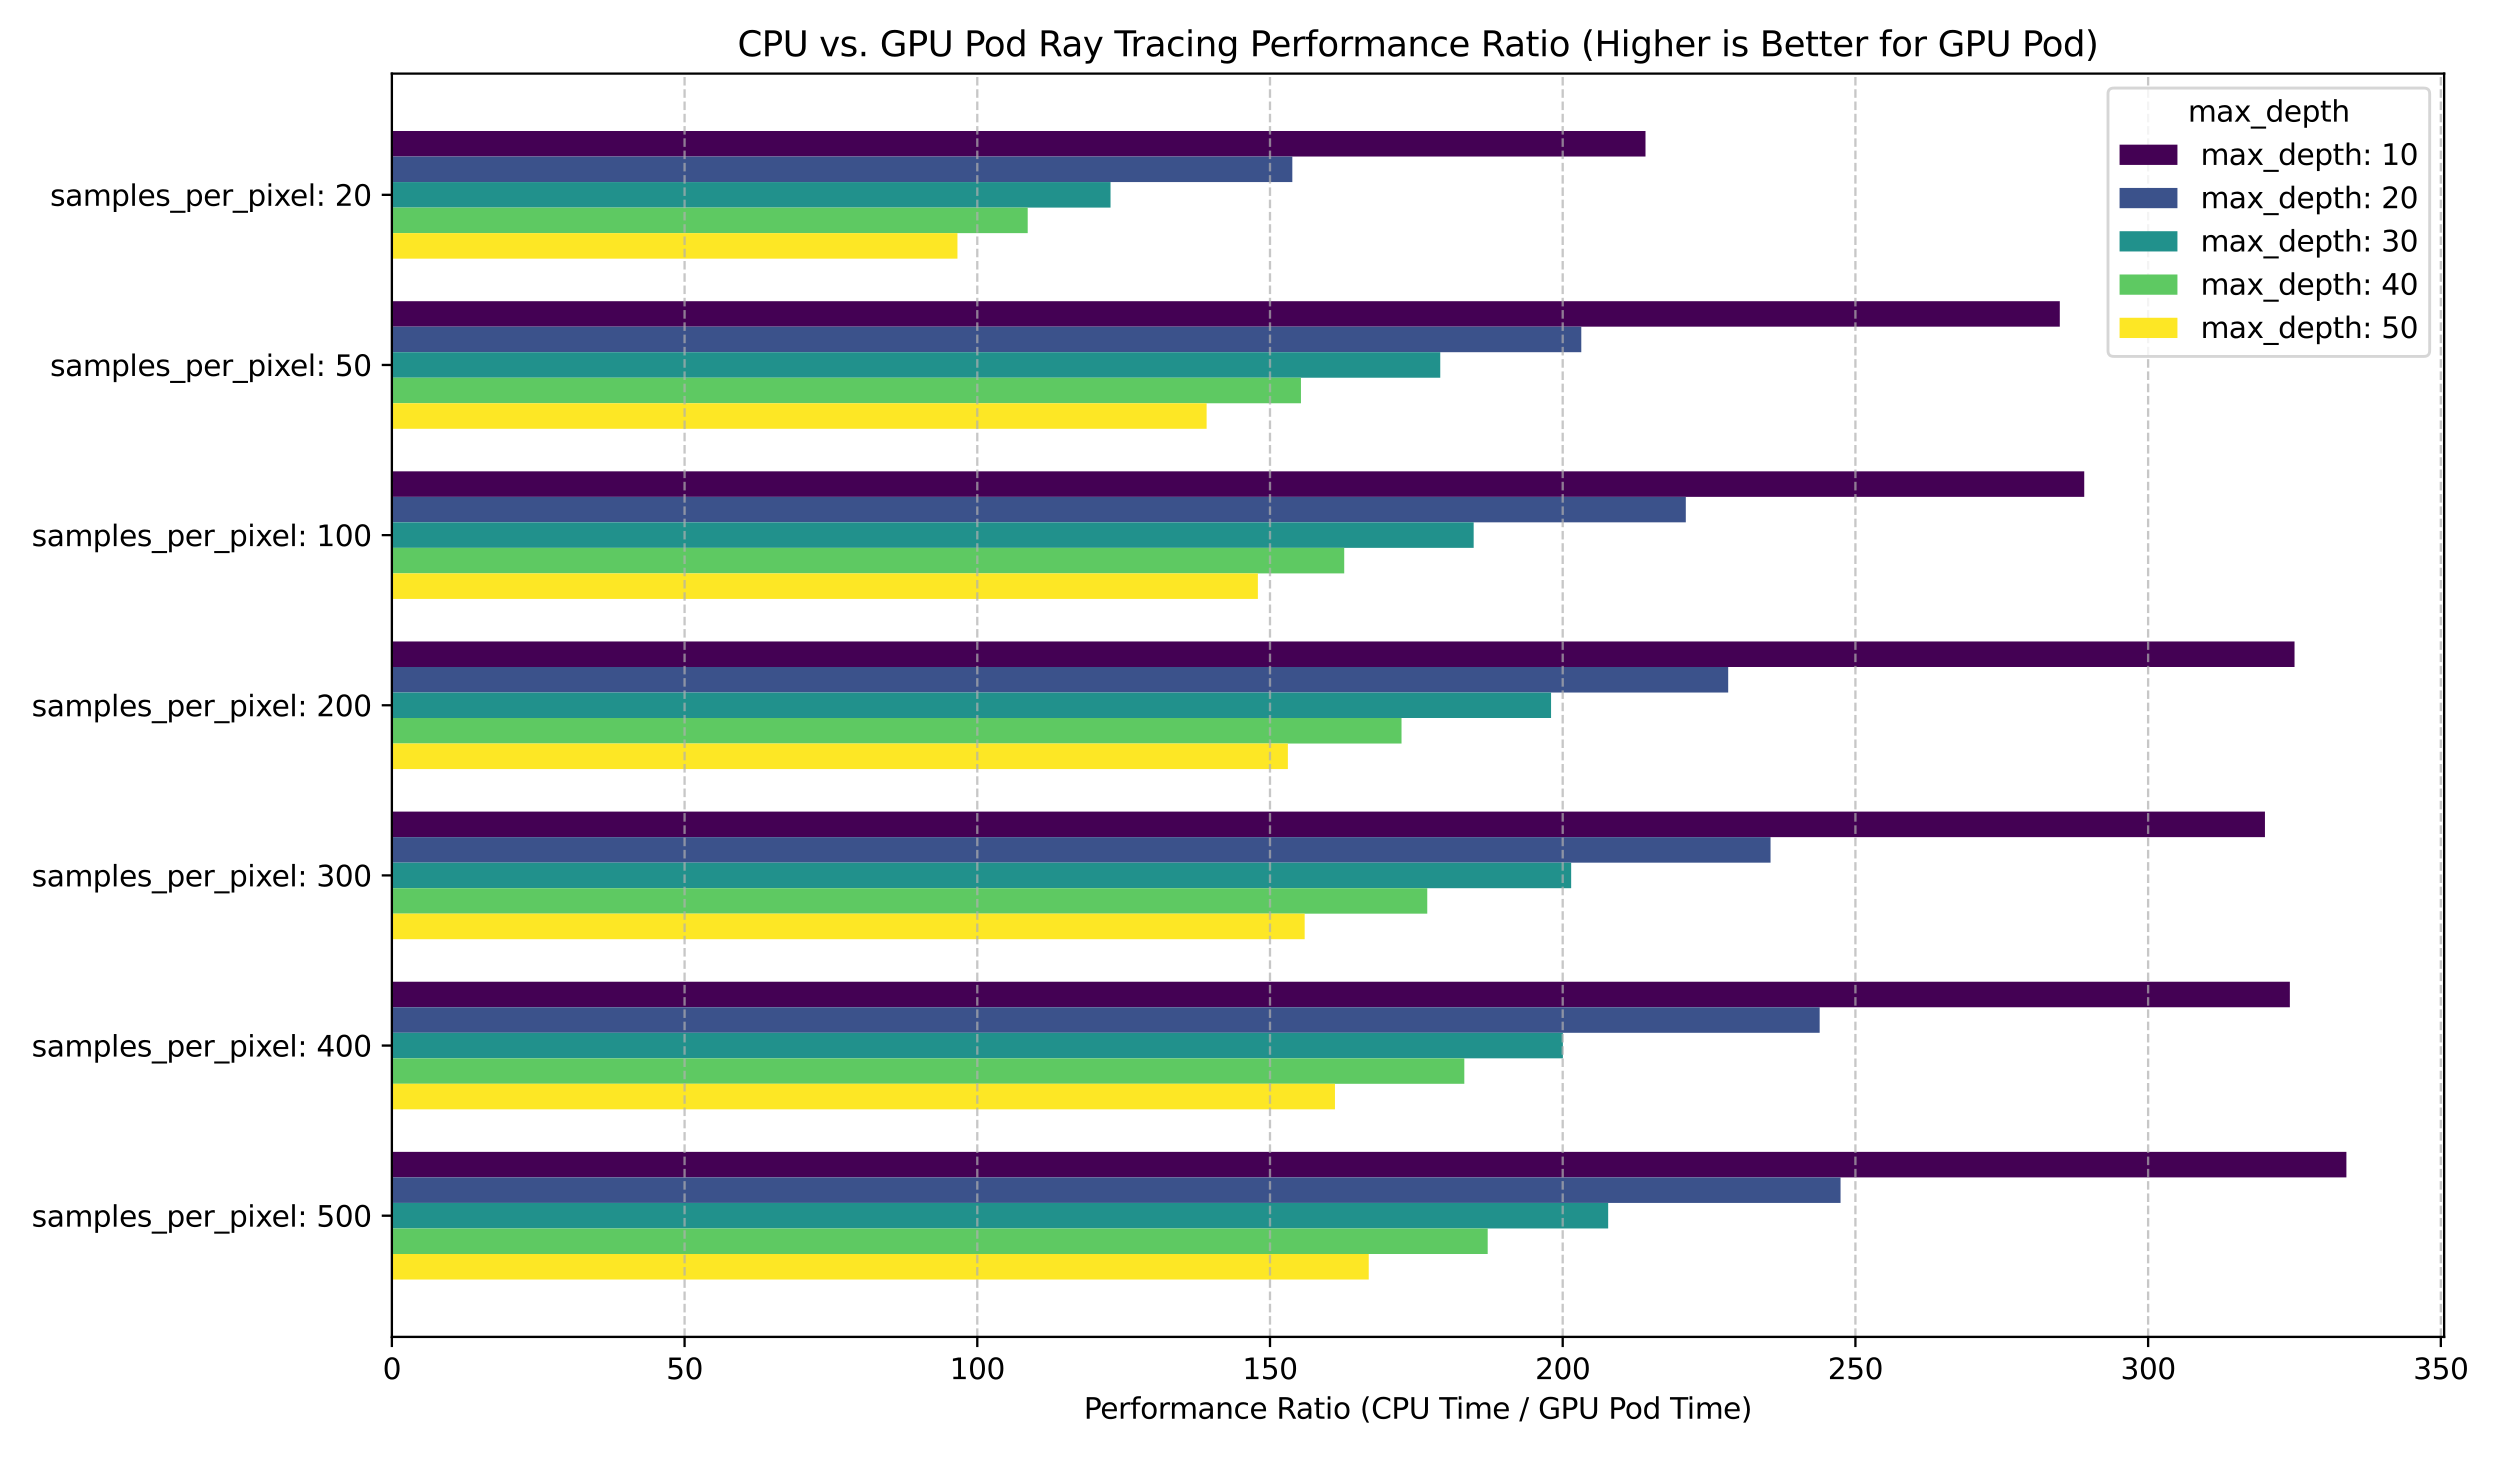 <?xml version="1.0" encoding="utf-8" standalone="no"?>
<!DOCTYPE svg PUBLIC "-//W3C//DTD SVG 1.1//EN"
  "http://www.w3.org/Graphics/SVG/1.1/DTD/svg11.dtd">
<svg xmlns:xlink="http://www.w3.org/1999/xlink" width="864pt" height="504pt" viewBox="0 0 864 504" xmlns="http://www.w3.org/2000/svg" version="1.1">
 <defs>
  <style type="text/css">*{stroke-linejoin: round; stroke-linecap: butt}</style>
 </defs>
 <g id="figure_1">
  <g id="patch_1">
   <path d="M 0 504 
L 864 504 
L 864 0 
L 0 0 
z
" style="fill: #ffffff"/>
  </g>
  <g id="axes_1">
   <g id="patch_2">
    <path d="M 135.43 462.04 
L 844.691 462.04 
L 844.691 25.44 
L 135.43 25.44 
z
" style="fill: #ffffff"/>
   </g>
   <g id="patch_3">
    <path d="M 135.43 45.285 
L 568.683 45.285 
L 568.683 54.106 
L 135.43 54.106 
z
" clip-path="url(#pafed28a7eb)" style="fill: #440154"/>
   </g>
   <g id="patch_4">
    <path d="M 135.43 104.087 
L 711.866 104.087 
L 711.866 112.907 
L 135.43 112.907 
z
" clip-path="url(#pafed28a7eb)" style="fill: #440154"/>
   </g>
   <g id="patch_5">
    <path d="M 135.43 162.888 
L 720.313 162.888 
L 720.313 171.708 
L 135.43 171.708 
z
" clip-path="url(#pafed28a7eb)" style="fill: #440154"/>
   </g>
   <g id="patch_6">
    <path d="M 135.43 221.689 
L 792.992 221.689 
L 792.992 230.51 
L 135.43 230.51 
z
" clip-path="url(#pafed28a7eb)" style="fill: #440154"/>
   </g>
   <g id="patch_7">
    <path d="M 135.43 280.491 
L 782.767 280.491 
L 782.767 289.311 
L 135.43 289.311 
z
" clip-path="url(#pafed28a7eb)" style="fill: #440154"/>
   </g>
   <g id="patch_8">
    <path d="M 135.43 339.292 
L 791.374 339.292 
L 791.374 348.112 
L 135.43 348.112 
z
" clip-path="url(#pafed28a7eb)" style="fill: #440154"/>
   </g>
   <g id="patch_9">
    <path d="M 135.43 398.094 
L 810.916 398.094 
L 810.916 406.914 
L 135.43 406.914 
z
" clip-path="url(#pafed28a7eb)" style="fill: #440154"/>
   </g>
   <g id="patch_10">
    <path d="M 135.43 54.106 
L 446.628 54.106 
L 446.628 62.926 
L 135.43 62.926 
z
" clip-path="url(#pafed28a7eb)" style="fill: #3b528b"/>
   </g>
   <g id="patch_11">
    <path d="M 135.43 112.907 
L 546.494 112.907 
L 546.494 121.727 
L 135.43 121.727 
z
" clip-path="url(#pafed28a7eb)" style="fill: #3b528b"/>
   </g>
   <g id="patch_12">
    <path d="M 135.43 171.708 
L 582.616 171.708 
L 582.616 180.529 
L 135.43 180.529 
z
" clip-path="url(#pafed28a7eb)" style="fill: #3b528b"/>
   </g>
   <g id="patch_13">
    <path d="M 135.43 230.51 
L 597.264 230.51 
L 597.264 239.33 
L 135.43 239.33 
z
" clip-path="url(#pafed28a7eb)" style="fill: #3b528b"/>
   </g>
   <g id="patch_14">
    <path d="M 135.43 289.311 
L 611.901 289.311 
L 611.901 298.131 
L 135.43 298.131 
z
" clip-path="url(#pafed28a7eb)" style="fill: #3b528b"/>
   </g>
   <g id="patch_15">
    <path d="M 135.43 348.112 
L 628.876 348.112 
L 628.876 356.933 
L 135.43 356.933 
z
" clip-path="url(#pafed28a7eb)" style="fill: #3b528b"/>
   </g>
   <g id="patch_16">
    <path d="M 135.43 406.914 
L 636.096 406.914 
L 636.096 415.734 
L 135.43 415.734 
z
" clip-path="url(#pafed28a7eb)" style="fill: #3b528b"/>
   </g>
   <g id="patch_17">
    <path d="M 135.43 62.926 
L 383.8 62.926 
L 383.8 71.746 
L 135.43 71.746 
z
" clip-path="url(#pafed28a7eb)" style="fill: #21918c"/>
   </g>
   <g id="patch_18">
    <path d="M 135.43 121.727 
L 497.755 121.727 
L 497.755 130.547 
L 135.43 130.547 
z
" clip-path="url(#pafed28a7eb)" style="fill: #21918c"/>
   </g>
   <g id="patch_19">
    <path d="M 135.43 180.529 
L 509.299 180.529 
L 509.299 189.349 
L 135.43 189.349 
z
" clip-path="url(#pafed28a7eb)" style="fill: #21918c"/>
   </g>
   <g id="patch_20">
    <path d="M 135.43 239.33 
L 536.046 239.33 
L 536.046 248.15 
L 135.43 248.15 
z
" clip-path="url(#pafed28a7eb)" style="fill: #21918c"/>
   </g>
   <g id="patch_21">
    <path d="M 135.43 298.131 
L 542.993 298.131 
L 542.993 306.951 
L 135.43 306.951 
z
" clip-path="url(#pafed28a7eb)" style="fill: #21918c"/>
   </g>
   <g id="patch_22">
    <path d="M 135.43 356.933 
L 540.134 356.933 
L 540.134 365.753 
L 135.43 365.753 
z
" clip-path="url(#pafed28a7eb)" style="fill: #21918c"/>
   </g>
   <g id="patch_23">
    <path d="M 135.43 415.734 
L 555.785 415.734 
L 555.785 424.554 
L 135.43 424.554 
z
" clip-path="url(#pafed28a7eb)" style="fill: #21918c"/>
   </g>
   <g id="patch_24">
    <path d="M 135.43 71.746 
L 355.175 71.746 
L 355.175 80.566 
L 135.43 80.566 
z
" clip-path="url(#pafed28a7eb)" style="fill: #5ec962"/>
   </g>
   <g id="patch_25">
    <path d="M 135.43 130.547 
L 449.611 130.547 
L 449.611 139.368 
L 135.43 139.368 
z
" clip-path="url(#pafed28a7eb)" style="fill: #5ec962"/>
   </g>
   <g id="patch_26">
    <path d="M 135.43 189.349 
L 464.563 189.349 
L 464.563 198.169 
L 135.43 198.169 
z
" clip-path="url(#pafed28a7eb)" style="fill: #5ec962"/>
   </g>
   <g id="patch_27">
    <path d="M 135.43 248.15 
L 484.367 248.15 
L 484.367 256.97 
L 135.43 256.97 
z
" clip-path="url(#pafed28a7eb)" style="fill: #5ec962"/>
   </g>
   <g id="patch_28">
    <path d="M 135.43 306.951 
L 493.261 306.951 
L 493.261 315.772 
L 135.43 315.772 
z
" clip-path="url(#pafed28a7eb)" style="fill: #5ec962"/>
   </g>
   <g id="patch_29">
    <path d="M 135.43 365.753 
L 506.068 365.753 
L 506.068 374.573 
L 135.43 374.573 
z
" clip-path="url(#pafed28a7eb)" style="fill: #5ec962"/>
   </g>
   <g id="patch_30">
    <path d="M 135.43 424.554 
L 514.147 424.554 
L 514.147 433.374 
L 135.43 433.374 
z
" clip-path="url(#pafed28a7eb)" style="fill: #5ec962"/>
   </g>
   <g id="patch_31">
    <path d="M 135.43 80.566 
L 330.896 80.566 
L 330.896 89.386 
L 135.43 89.386 
z
" clip-path="url(#pafed28a7eb)" style="fill: #fde725"/>
   </g>
   <g id="patch_32">
    <path d="M 135.43 139.368 
L 417.008 139.368 
L 417.008 148.188 
L 135.43 148.188 
z
" clip-path="url(#pafed28a7eb)" style="fill: #fde725"/>
   </g>
   <g id="patch_33">
    <path d="M 135.43 198.169 
L 434.721 198.169 
L 434.721 206.989 
L 135.43 206.989 
z
" clip-path="url(#pafed28a7eb)" style="fill: #fde725"/>
   </g>
   <g id="patch_34">
    <path d="M 135.43 256.97 
L 445.09 256.97 
L 445.09 265.791 
L 135.43 265.791 
z
" clip-path="url(#pafed28a7eb)" style="fill: #fde725"/>
   </g>
   <g id="patch_35">
    <path d="M 135.43 315.772 
L 450.896 315.772 
L 450.896 324.592 
L 135.43 324.592 
z
" clip-path="url(#pafed28a7eb)" style="fill: #fde725"/>
   </g>
   <g id="patch_36">
    <path d="M 135.43 374.573 
L 461.364 374.573 
L 461.364 383.393 
L 135.43 383.393 
z
" clip-path="url(#pafed28a7eb)" style="fill: #fde725"/>
   </g>
   <g id="patch_37">
    <path d="M 135.43 433.374 
L 473.039 433.374 
L 473.039 442.195 
L 135.43 442.195 
z
" clip-path="url(#pafed28a7eb)" style="fill: #fde725"/>
   </g>
   <g id="matplotlib.axis_1">
    <g id="xtick_1">
     <g id="line2d_1">
      <path d="M 135.43 462.04 
L 135.43 25.44 
" clip-path="url(#pafed28a7eb)" style="fill: none; stroke-dasharray: 2.96,1.28; stroke-dashoffset: 0; stroke: #b0b0b0; stroke-opacity: 0.7; stroke-width: 0.8"/>
     </g>
     <g id="line2d_2">
      <defs>
       <path id="m3eed6a1f54" d="M 0 0 
L 0 3.5 
" style="stroke: #000000; stroke-width: 0.8"/>
      </defs>
      <g>
       <use xlink:href="#m3eed6a1f54" x="135.43" y="462.04" style="stroke: #000000; stroke-width: 0.8"/>
      </g>
     </g>
     <g id="text_1">
      <!-- 0 -->
      <g transform="translate(132.249 476.638) scale(0.1 -0.1)">
       <defs>
        <path id="DejaVuSans-30" d="M 2034 4250 
Q 1547 4250 1301 3770 
Q 1056 3291 1056 2328 
Q 1056 1369 1301 889 
Q 1547 409 2034 409 
Q 2525 409 2770 889 
Q 3016 1369 3016 2328 
Q 3016 3291 2770 3770 
Q 2525 4250 2034 4250 
z
M 2034 4750 
Q 2819 4750 3233 4129 
Q 3647 3509 3647 2328 
Q 3647 1150 3233 529 
Q 2819 -91 2034 -91 
Q 1250 -91 836 529 
Q 422 1150 422 2328 
Q 422 3509 836 4129 
Q 1250 4750 2034 4750 
z
" transform="scale(0.016)"/>
       </defs>
       <use xlink:href="#DejaVuSans-30"/>
      </g>
     </g>
    </g>
    <g id="xtick_2">
     <g id="line2d_3">
      <path d="M 236.59 462.04 
L 236.59 25.44 
" clip-path="url(#pafed28a7eb)" style="fill: none; stroke-dasharray: 2.96,1.28; stroke-dashoffset: 0; stroke: #b0b0b0; stroke-opacity: 0.7; stroke-width: 0.8"/>
     </g>
     <g id="line2d_4">
      <g>
       <use xlink:href="#m3eed6a1f54" x="236.59" y="462.04" style="stroke: #000000; stroke-width: 0.8"/>
      </g>
     </g>
     <g id="text_2">
      <!-- 50 -->
      <g transform="translate(230.228 476.638) scale(0.1 -0.1)">
       <defs>
        <path id="DejaVuSans-35" d="M 691 4666 
L 3169 4666 
L 3169 4134 
L 1269 4134 
L 1269 2991 
Q 1406 3038 1543 3061 
Q 1681 3084 1819 3084 
Q 2600 3084 3056 2656 
Q 3513 2228 3513 1497 
Q 3513 744 3044 326 
Q 2575 -91 1722 -91 
Q 1428 -91 1123 -41 
Q 819 9 494 109 
L 494 744 
Q 775 591 1075 516 
Q 1375 441 1709 441 
Q 2250 441 2565 725 
Q 2881 1009 2881 1497 
Q 2881 1984 2565 2268 
Q 2250 2553 1709 2553 
Q 1456 2553 1204 2497 
Q 953 2441 691 2322 
L 691 4666 
z
" transform="scale(0.016)"/>
       </defs>
       <use xlink:href="#DejaVuSans-35"/>
       <use xlink:href="#DejaVuSans-30" transform="translate(63.623 0)"/>
      </g>
     </g>
    </g>
    <g id="xtick_3">
     <g id="line2d_5">
      <path d="M 337.75 462.04 
L 337.75 25.44 
" clip-path="url(#pafed28a7eb)" style="fill: none; stroke-dasharray: 2.96,1.28; stroke-dashoffset: 0; stroke: #b0b0b0; stroke-opacity: 0.7; stroke-width: 0.8"/>
     </g>
     <g id="line2d_6">
      <g>
       <use xlink:href="#m3eed6a1f54" x="337.75" y="462.04" style="stroke: #000000; stroke-width: 0.8"/>
      </g>
     </g>
     <g id="text_3">
      <!-- 100 -->
      <g transform="translate(328.207 476.638) scale(0.1 -0.1)">
       <defs>
        <path id="DejaVuSans-31" d="M 794 531 
L 1825 531 
L 1825 4091 
L 703 3866 
L 703 4441 
L 1819 4666 
L 2450 4666 
L 2450 531 
L 3481 531 
L 3481 0 
L 794 0 
L 794 531 
z
" transform="scale(0.016)"/>
       </defs>
       <use xlink:href="#DejaVuSans-31"/>
       <use xlink:href="#DejaVuSans-30" transform="translate(63.623 0)"/>
       <use xlink:href="#DejaVuSans-30" transform="translate(127.246 0)"/>
      </g>
     </g>
    </g>
    <g id="xtick_4">
     <g id="line2d_7">
      <path d="M 438.911 462.04 
L 438.911 25.44 
" clip-path="url(#pafed28a7eb)" style="fill: none; stroke-dasharray: 2.96,1.28; stroke-dashoffset: 0; stroke: #b0b0b0; stroke-opacity: 0.7; stroke-width: 0.8"/>
     </g>
     <g id="line2d_8">
      <g>
       <use xlink:href="#m3eed6a1f54" x="438.911" y="462.04" style="stroke: #000000; stroke-width: 0.8"/>
      </g>
     </g>
     <g id="text_4">
      <!-- 150 -->
      <g transform="translate(429.367 476.638) scale(0.1 -0.1)">
       <use xlink:href="#DejaVuSans-31"/>
       <use xlink:href="#DejaVuSans-35" transform="translate(63.623 0)"/>
       <use xlink:href="#DejaVuSans-30" transform="translate(127.246 0)"/>
      </g>
     </g>
    </g>
    <g id="xtick_5">
     <g id="line2d_9">
      <path d="M 540.071 462.04 
L 540.071 25.44 
" clip-path="url(#pafed28a7eb)" style="fill: none; stroke-dasharray: 2.96,1.28; stroke-dashoffset: 0; stroke: #b0b0b0; stroke-opacity: 0.7; stroke-width: 0.8"/>
     </g>
     <g id="line2d_10">
      <g>
       <use xlink:href="#m3eed6a1f54" x="540.071" y="462.04" style="stroke: #000000; stroke-width: 0.8"/>
      </g>
     </g>
     <g id="text_5">
      <!-- 200 -->
      <g transform="translate(530.527 476.638) scale(0.1 -0.1)">
       <defs>
        <path id="DejaVuSans-32" d="M 1228 531 
L 3431 531 
L 3431 0 
L 469 0 
L 469 531 
Q 828 903 1448 1529 
Q 2069 2156 2228 2338 
Q 2531 2678 2651 2914 
Q 2772 3150 2772 3378 
Q 2772 3750 2511 3984 
Q 2250 4219 1831 4219 
Q 1534 4219 1204 4116 
Q 875 4013 500 3803 
L 500 4441 
Q 881 4594 1212 4672 
Q 1544 4750 1819 4750 
Q 2544 4750 2975 4387 
Q 3406 4025 3406 3419 
Q 3406 3131 3298 2873 
Q 3191 2616 2906 2266 
Q 2828 2175 2409 1742 
Q 1991 1309 1228 531 
z
" transform="scale(0.016)"/>
       </defs>
       <use xlink:href="#DejaVuSans-32"/>
       <use xlink:href="#DejaVuSans-30" transform="translate(63.623 0)"/>
       <use xlink:href="#DejaVuSans-30" transform="translate(127.246 0)"/>
      </g>
     </g>
    </g>
    <g id="xtick_6">
     <g id="line2d_11">
      <path d="M 641.231 462.04 
L 641.231 25.44 
" clip-path="url(#pafed28a7eb)" style="fill: none; stroke-dasharray: 2.96,1.28; stroke-dashoffset: 0; stroke: #b0b0b0; stroke-opacity: 0.7; stroke-width: 0.8"/>
     </g>
     <g id="line2d_12">
      <g>
       <use xlink:href="#m3eed6a1f54" x="641.231" y="462.04" style="stroke: #000000; stroke-width: 0.8"/>
      </g>
     </g>
     <g id="text_6">
      <!-- 250 -->
      <g transform="translate(631.687 476.638) scale(0.1 -0.1)">
       <use xlink:href="#DejaVuSans-32"/>
       <use xlink:href="#DejaVuSans-35" transform="translate(63.623 0)"/>
       <use xlink:href="#DejaVuSans-30" transform="translate(127.246 0)"/>
      </g>
     </g>
    </g>
    <g id="xtick_7">
     <g id="line2d_13">
      <path d="M 742.391 462.04 
L 742.391 25.44 
" clip-path="url(#pafed28a7eb)" style="fill: none; stroke-dasharray: 2.96,1.28; stroke-dashoffset: 0; stroke: #b0b0b0; stroke-opacity: 0.7; stroke-width: 0.8"/>
     </g>
     <g id="line2d_14">
      <g>
       <use xlink:href="#m3eed6a1f54" x="742.391" y="462.04" style="stroke: #000000; stroke-width: 0.8"/>
      </g>
     </g>
     <g id="text_7">
      <!-- 300 -->
      <g transform="translate(732.847 476.638) scale(0.1 -0.1)">
       <defs>
        <path id="DejaVuSans-33" d="M 2597 2516 
Q 3050 2419 3304 2112 
Q 3559 1806 3559 1356 
Q 3559 666 3084 287 
Q 2609 -91 1734 -91 
Q 1441 -91 1130 -33 
Q 819 25 488 141 
L 488 750 
Q 750 597 1062 519 
Q 1375 441 1716 441 
Q 2309 441 2620 675 
Q 2931 909 2931 1356 
Q 2931 1769 2642 2001 
Q 2353 2234 1838 2234 
L 1294 2234 
L 1294 2753 
L 1863 2753 
Q 2328 2753 2575 2939 
Q 2822 3125 2822 3475 
Q 2822 3834 2567 4026 
Q 2313 4219 1838 4219 
Q 1578 4219 1281 4162 
Q 984 4106 628 3988 
L 628 4550 
Q 988 4650 1302 4700 
Q 1616 4750 1894 4750 
Q 2613 4750 3031 4423 
Q 3450 4097 3450 3541 
Q 3450 3153 3228 2886 
Q 3006 2619 2597 2516 
z
" transform="scale(0.016)"/>
       </defs>
       <use xlink:href="#DejaVuSans-33"/>
       <use xlink:href="#DejaVuSans-30" transform="translate(63.623 0)"/>
       <use xlink:href="#DejaVuSans-30" transform="translate(127.246 0)"/>
      </g>
     </g>
    </g>
    <g id="xtick_8">
     <g id="line2d_15">
      <path d="M 843.551 462.04 
L 843.551 25.44 
" clip-path="url(#pafed28a7eb)" style="fill: none; stroke-dasharray: 2.96,1.28; stroke-dashoffset: 0; stroke: #b0b0b0; stroke-opacity: 0.7; stroke-width: 0.8"/>
     </g>
     <g id="line2d_16">
      <g>
       <use xlink:href="#m3eed6a1f54" x="843.551" y="462.04" style="stroke: #000000; stroke-width: 0.8"/>
      </g>
     </g>
     <g id="text_8">
      <!-- 350 -->
      <g transform="translate(834.008 476.638) scale(0.1 -0.1)">
       <use xlink:href="#DejaVuSans-33"/>
       <use xlink:href="#DejaVuSans-35" transform="translate(63.623 0)"/>
       <use xlink:href="#DejaVuSans-30" transform="translate(127.246 0)"/>
      </g>
     </g>
    </g>
    <g id="text_9">
     <!-- Performance Ratio (CPU Time / GPU Pod Time) -->
     <g transform="translate(374.586 490.317) scale(0.1 -0.1)">
      <defs>
       <path id="DejaVuSans-50" d="M 1259 4147 
L 1259 2394 
L 2053 2394 
Q 2494 2394 2734 2622 
Q 2975 2850 2975 3272 
Q 2975 3691 2734 3919 
Q 2494 4147 2053 4147 
L 1259 4147 
z
M 628 4666 
L 2053 4666 
Q 2838 4666 3239 4311 
Q 3641 3956 3641 3272 
Q 3641 2581 3239 2228 
Q 2838 1875 2053 1875 
L 1259 1875 
L 1259 0 
L 628 0 
L 628 4666 
z
" transform="scale(0.016)"/>
       <path id="DejaVuSans-65" d="M 3597 1894 
L 3597 1613 
L 953 1613 
Q 991 1019 1311 708 
Q 1631 397 2203 397 
Q 2534 397 2845 478 
Q 3156 559 3463 722 
L 3463 178 
Q 3153 47 2828 -22 
Q 2503 -91 2169 -91 
Q 1331 -91 842 396 
Q 353 884 353 1716 
Q 353 2575 817 3079 
Q 1281 3584 2069 3584 
Q 2775 3584 3186 3129 
Q 3597 2675 3597 1894 
z
M 3022 2063 
Q 3016 2534 2758 2815 
Q 2500 3097 2075 3097 
Q 1594 3097 1305 2825 
Q 1016 2553 972 2059 
L 3022 2063 
z
" transform="scale(0.016)"/>
       <path id="DejaVuSans-72" d="M 2631 2963 
Q 2534 3019 2420 3045 
Q 2306 3072 2169 3072 
Q 1681 3072 1420 2755 
Q 1159 2438 1159 1844 
L 1159 0 
L 581 0 
L 581 3500 
L 1159 3500 
L 1159 2956 
Q 1341 3275 1631 3429 
Q 1922 3584 2338 3584 
Q 2397 3584 2469 3576 
Q 2541 3569 2628 3553 
L 2631 2963 
z
" transform="scale(0.016)"/>
       <path id="DejaVuSans-66" d="M 2375 4863 
L 2375 4384 
L 1825 4384 
Q 1516 4384 1395 4259 
Q 1275 4134 1275 3809 
L 1275 3500 
L 2222 3500 
L 2222 3053 
L 1275 3053 
L 1275 0 
L 697 0 
L 697 3053 
L 147 3053 
L 147 3500 
L 697 3500 
L 697 3744 
Q 697 4328 969 4595 
Q 1241 4863 1831 4863 
L 2375 4863 
z
" transform="scale(0.016)"/>
       <path id="DejaVuSans-6f" d="M 1959 3097 
Q 1497 3097 1228 2736 
Q 959 2375 959 1747 
Q 959 1119 1226 758 
Q 1494 397 1959 397 
Q 2419 397 2687 759 
Q 2956 1122 2956 1747 
Q 2956 2369 2687 2733 
Q 2419 3097 1959 3097 
z
M 1959 3584 
Q 2709 3584 3137 3096 
Q 3566 2609 3566 1747 
Q 3566 888 3137 398 
Q 2709 -91 1959 -91 
Q 1206 -91 779 398 
Q 353 888 353 1747 
Q 353 2609 779 3096 
Q 1206 3584 1959 3584 
z
" transform="scale(0.016)"/>
       <path id="DejaVuSans-6d" d="M 3328 2828 
Q 3544 3216 3844 3400 
Q 4144 3584 4550 3584 
Q 5097 3584 5394 3201 
Q 5691 2819 5691 2113 
L 5691 0 
L 5113 0 
L 5113 2094 
Q 5113 2597 4934 2840 
Q 4756 3084 4391 3084 
Q 3944 3084 3684 2787 
Q 3425 2491 3425 1978 
L 3425 0 
L 2847 0 
L 2847 2094 
Q 2847 2600 2669 2842 
Q 2491 3084 2119 3084 
Q 1678 3084 1418 2786 
Q 1159 2488 1159 1978 
L 1159 0 
L 581 0 
L 581 3500 
L 1159 3500 
L 1159 2956 
Q 1356 3278 1631 3431 
Q 1906 3584 2284 3584 
Q 2666 3584 2933 3390 
Q 3200 3197 3328 2828 
z
" transform="scale(0.016)"/>
       <path id="DejaVuSans-61" d="M 2194 1759 
Q 1497 1759 1228 1600 
Q 959 1441 959 1056 
Q 959 750 1161 570 
Q 1363 391 1709 391 
Q 2188 391 2477 730 
Q 2766 1069 2766 1631 
L 2766 1759 
L 2194 1759 
z
M 3341 1997 
L 3341 0 
L 2766 0 
L 2766 531 
Q 2569 213 2275 61 
Q 1981 -91 1556 -91 
Q 1019 -91 701 211 
Q 384 513 384 1019 
Q 384 1609 779 1909 
Q 1175 2209 1959 2209 
L 2766 2209 
L 2766 2266 
Q 2766 2663 2505 2880 
Q 2244 3097 1772 3097 
Q 1472 3097 1187 3025 
Q 903 2953 641 2809 
L 641 3341 
Q 956 3463 1253 3523 
Q 1550 3584 1831 3584 
Q 2591 3584 2966 3190 
Q 3341 2797 3341 1997 
z
" transform="scale(0.016)"/>
       <path id="DejaVuSans-6e" d="M 3513 2113 
L 3513 0 
L 2938 0 
L 2938 2094 
Q 2938 2591 2744 2837 
Q 2550 3084 2163 3084 
Q 1697 3084 1428 2787 
Q 1159 2491 1159 1978 
L 1159 0 
L 581 0 
L 581 3500 
L 1159 3500 
L 1159 2956 
Q 1366 3272 1645 3428 
Q 1925 3584 2291 3584 
Q 2894 3584 3203 3211 
Q 3513 2838 3513 2113 
z
" transform="scale(0.016)"/>
       <path id="DejaVuSans-63" d="M 3122 3366 
L 3122 2828 
Q 2878 2963 2633 3030 
Q 2388 3097 2138 3097 
Q 1578 3097 1268 2742 
Q 959 2388 959 1747 
Q 959 1106 1268 751 
Q 1578 397 2138 397 
Q 2388 397 2633 464 
Q 2878 531 3122 666 
L 3122 134 
Q 2881 22 2623 -34 
Q 2366 -91 2075 -91 
Q 1284 -91 818 406 
Q 353 903 353 1747 
Q 353 2603 823 3093 
Q 1294 3584 2113 3584 
Q 2378 3584 2631 3529 
Q 2884 3475 3122 3366 
z
" transform="scale(0.016)"/>
       <path id="DejaVuSans-20" transform="scale(0.016)"/>
       <path id="DejaVuSans-52" d="M 2841 2188 
Q 3044 2119 3236 1894 
Q 3428 1669 3622 1275 
L 4263 0 
L 3584 0 
L 2988 1197 
Q 2756 1666 2539 1819 
Q 2322 1972 1947 1972 
L 1259 1972 
L 1259 0 
L 628 0 
L 628 4666 
L 2053 4666 
Q 2853 4666 3247 4331 
Q 3641 3997 3641 3322 
Q 3641 2881 3436 2590 
Q 3231 2300 2841 2188 
z
M 1259 4147 
L 1259 2491 
L 2053 2491 
Q 2509 2491 2742 2702 
Q 2975 2913 2975 3322 
Q 2975 3731 2742 3939 
Q 2509 4147 2053 4147 
L 1259 4147 
z
" transform="scale(0.016)"/>
       <path id="DejaVuSans-74" d="M 1172 4494 
L 1172 3500 
L 2356 3500 
L 2356 3053 
L 1172 3053 
L 1172 1153 
Q 1172 725 1289 603 
Q 1406 481 1766 481 
L 2356 481 
L 2356 0 
L 1766 0 
Q 1100 0 847 248 
Q 594 497 594 1153 
L 594 3053 
L 172 3053 
L 172 3500 
L 594 3500 
L 594 4494 
L 1172 4494 
z
" transform="scale(0.016)"/>
       <path id="DejaVuSans-69" d="M 603 3500 
L 1178 3500 
L 1178 0 
L 603 0 
L 603 3500 
z
M 603 4863 
L 1178 4863 
L 1178 4134 
L 603 4134 
L 603 4863 
z
" transform="scale(0.016)"/>
       <path id="DejaVuSans-28" d="M 1984 4856 
Q 1566 4138 1362 3434 
Q 1159 2731 1159 2009 
Q 1159 1288 1364 580 
Q 1569 -128 1984 -844 
L 1484 -844 
Q 1016 -109 783 600 
Q 550 1309 550 2009 
Q 550 2706 781 3412 
Q 1013 4119 1484 4856 
L 1984 4856 
z
" transform="scale(0.016)"/>
       <path id="DejaVuSans-43" d="M 4122 4306 
L 4122 3641 
Q 3803 3938 3442 4084 
Q 3081 4231 2675 4231 
Q 1875 4231 1450 3742 
Q 1025 3253 1025 2328 
Q 1025 1406 1450 917 
Q 1875 428 2675 428 
Q 3081 428 3442 575 
Q 3803 722 4122 1019 
L 4122 359 
Q 3791 134 3420 21 
Q 3050 -91 2638 -91 
Q 1578 -91 968 557 
Q 359 1206 359 2328 
Q 359 3453 968 4101 
Q 1578 4750 2638 4750 
Q 3056 4750 3426 4639 
Q 3797 4528 4122 4306 
z
" transform="scale(0.016)"/>
       <path id="DejaVuSans-55" d="M 556 4666 
L 1191 4666 
L 1191 1831 
Q 1191 1081 1462 751 
Q 1734 422 2344 422 
Q 2950 422 3222 751 
Q 3494 1081 3494 1831 
L 3494 4666 
L 4128 4666 
L 4128 1753 
Q 4128 841 3676 375 
Q 3225 -91 2344 -91 
Q 1459 -91 1007 375 
Q 556 841 556 1753 
L 556 4666 
z
" transform="scale(0.016)"/>
       <path id="DejaVuSans-54" d="M -19 4666 
L 3928 4666 
L 3928 4134 
L 2272 4134 
L 2272 0 
L 1638 0 
L 1638 4134 
L -19 4134 
L -19 4666 
z
" transform="scale(0.016)"/>
       <path id="DejaVuSans-2f" d="M 1625 4666 
L 2156 4666 
L 531 -594 
L 0 -594 
L 1625 4666 
z
" transform="scale(0.016)"/>
       <path id="DejaVuSans-47" d="M 3809 666 
L 3809 1919 
L 2778 1919 
L 2778 2438 
L 4434 2438 
L 4434 434 
Q 4069 175 3628 42 
Q 3188 -91 2688 -91 
Q 1594 -91 976 548 
Q 359 1188 359 2328 
Q 359 3472 976 4111 
Q 1594 4750 2688 4750 
Q 3144 4750 3555 4637 
Q 3966 4525 4313 4306 
L 4313 3634 
Q 3963 3931 3569 4081 
Q 3175 4231 2741 4231 
Q 1884 4231 1454 3753 
Q 1025 3275 1025 2328 
Q 1025 1384 1454 906 
Q 1884 428 2741 428 
Q 3075 428 3337 486 
Q 3600 544 3809 666 
z
" transform="scale(0.016)"/>
       <path id="DejaVuSans-64" d="M 2906 2969 
L 2906 4863 
L 3481 4863 
L 3481 0 
L 2906 0 
L 2906 525 
Q 2725 213 2448 61 
Q 2172 -91 1784 -91 
Q 1150 -91 751 415 
Q 353 922 353 1747 
Q 353 2572 751 3078 
Q 1150 3584 1784 3584 
Q 2172 3584 2448 3432 
Q 2725 3281 2906 2969 
z
M 947 1747 
Q 947 1113 1208 752 
Q 1469 391 1925 391 
Q 2381 391 2643 752 
Q 2906 1113 2906 1747 
Q 2906 2381 2643 2742 
Q 2381 3103 1925 3103 
Q 1469 3103 1208 2742 
Q 947 2381 947 1747 
z
" transform="scale(0.016)"/>
       <path id="DejaVuSans-29" d="M 513 4856 
L 1013 4856 
Q 1481 4119 1714 3412 
Q 1947 2706 1947 2009 
Q 1947 1309 1714 600 
Q 1481 -109 1013 -844 
L 513 -844 
Q 928 -128 1133 580 
Q 1338 1288 1338 2009 
Q 1338 2731 1133 3434 
Q 928 4138 513 4856 
z
" transform="scale(0.016)"/>
      </defs>
      <use xlink:href="#DejaVuSans-50"/>
      <use xlink:href="#DejaVuSans-65" transform="translate(56.678 0)"/>
      <use xlink:href="#DejaVuSans-72" transform="translate(118.201 0)"/>
      <use xlink:href="#DejaVuSans-66" transform="translate(159.314 0)"/>
      <use xlink:href="#DejaVuSans-6f" transform="translate(194.52 0)"/>
      <use xlink:href="#DejaVuSans-72" transform="translate(255.701 0)"/>
      <use xlink:href="#DejaVuSans-6d" transform="translate(295.064 0)"/>
      <use xlink:href="#DejaVuSans-61" transform="translate(392.477 0)"/>
      <use xlink:href="#DejaVuSans-6e" transform="translate(453.756 0)"/>
      <use xlink:href="#DejaVuSans-63" transform="translate(517.135 0)"/>
      <use xlink:href="#DejaVuSans-65" transform="translate(572.115 0)"/>
      <use xlink:href="#DejaVuSans-20" transform="translate(633.639 0)"/>
      <use xlink:href="#DejaVuSans-52" transform="translate(665.426 0)"/>
      <use xlink:href="#DejaVuSans-61" transform="translate(732.658 0)"/>
      <use xlink:href="#DejaVuSans-74" transform="translate(793.938 0)"/>
      <use xlink:href="#DejaVuSans-69" transform="translate(833.146 0)"/>
      <use xlink:href="#DejaVuSans-6f" transform="translate(860.93 0)"/>
      <use xlink:href="#DejaVuSans-20" transform="translate(922.111 0)"/>
      <use xlink:href="#DejaVuSans-28" transform="translate(953.898 0)"/>
      <use xlink:href="#DejaVuSans-43" transform="translate(992.912 0)"/>
      <use xlink:href="#DejaVuSans-50" transform="translate(1062.736 0)"/>
      <use xlink:href="#DejaVuSans-55" transform="translate(1123.039 0)"/>
      <use xlink:href="#DejaVuSans-20" transform="translate(1196.232 0)"/>
      <use xlink:href="#DejaVuSans-54" transform="translate(1228.02 0)"/>
      <use xlink:href="#DejaVuSans-69" transform="translate(1285.979 0)"/>
      <use xlink:href="#DejaVuSans-6d" transform="translate(1313.762 0)"/>
      <use xlink:href="#DejaVuSans-65" transform="translate(1411.174 0)"/>
      <use xlink:href="#DejaVuSans-20" transform="translate(1472.697 0)"/>
      <use xlink:href="#DejaVuSans-2f" transform="translate(1504.484 0)"/>
      <use xlink:href="#DejaVuSans-20" transform="translate(1538.176 0)"/>
      <use xlink:href="#DejaVuSans-47" transform="translate(1569.963 0)"/>
      <use xlink:href="#DejaVuSans-50" transform="translate(1647.453 0)"/>
      <use xlink:href="#DejaVuSans-55" transform="translate(1707.756 0)"/>
      <use xlink:href="#DejaVuSans-20" transform="translate(1780.949 0)"/>
      <use xlink:href="#DejaVuSans-50" transform="translate(1812.736 0)"/>
      <use xlink:href="#DejaVuSans-6f" transform="translate(1869.414 0)"/>
      <use xlink:href="#DejaVuSans-64" transform="translate(1930.596 0)"/>
      <use xlink:href="#DejaVuSans-20" transform="translate(1994.072 0)"/>
      <use xlink:href="#DejaVuSans-54" transform="translate(2025.859 0)"/>
      <use xlink:href="#DejaVuSans-69" transform="translate(2083.818 0)"/>
      <use xlink:href="#DejaVuSans-6d" transform="translate(2111.602 0)"/>
      <use xlink:href="#DejaVuSans-65" transform="translate(2209.014 0)"/>
      <use xlink:href="#DejaVuSans-29" transform="translate(2270.537 0)"/>
     </g>
    </g>
   </g>
   <g id="matplotlib.axis_2">
    <g id="ytick_1">
     <g id="line2d_17">
      <defs>
       <path id="m1332f85a16" d="M 0 0 
L -3.5 0 
" style="stroke: #000000; stroke-width: 0.8"/>
      </defs>
      <g>
       <use xlink:href="#m1332f85a16" x="135.43" y="67.336" style="stroke: #000000; stroke-width: 0.8"/>
      </g>
     </g>
     <g id="text_10">
      <!-- samples_per_pixel: 20 -->
      <g transform="translate(17.314 71.135) scale(0.1 -0.1)">
       <defs>
        <path id="DejaVuSans-73" d="M 2834 3397 
L 2834 2853 
Q 2591 2978 2328 3040 
Q 2066 3103 1784 3103 
Q 1356 3103 1142 2972 
Q 928 2841 928 2578 
Q 928 2378 1081 2264 
Q 1234 2150 1697 2047 
L 1894 2003 
Q 2506 1872 2764 1633 
Q 3022 1394 3022 966 
Q 3022 478 2636 193 
Q 2250 -91 1575 -91 
Q 1294 -91 989 -36 
Q 684 19 347 128 
L 347 722 
Q 666 556 975 473 
Q 1284 391 1588 391 
Q 1994 391 2212 530 
Q 2431 669 2431 922 
Q 2431 1156 2273 1281 
Q 2116 1406 1581 1522 
L 1381 1569 
Q 847 1681 609 1914 
Q 372 2147 372 2553 
Q 372 3047 722 3315 
Q 1072 3584 1716 3584 
Q 2034 3584 2315 3537 
Q 2597 3491 2834 3397 
z
" transform="scale(0.016)"/>
        <path id="DejaVuSans-70" d="M 1159 525 
L 1159 -1331 
L 581 -1331 
L 581 3500 
L 1159 3500 
L 1159 2969 
Q 1341 3281 1617 3432 
Q 1894 3584 2278 3584 
Q 2916 3584 3314 3078 
Q 3713 2572 3713 1747 
Q 3713 922 3314 415 
Q 2916 -91 2278 -91 
Q 1894 -91 1617 61 
Q 1341 213 1159 525 
z
M 3116 1747 
Q 3116 2381 2855 2742 
Q 2594 3103 2138 3103 
Q 1681 3103 1420 2742 
Q 1159 2381 1159 1747 
Q 1159 1113 1420 752 
Q 1681 391 2138 391 
Q 2594 391 2855 752 
Q 3116 1113 3116 1747 
z
" transform="scale(0.016)"/>
        <path id="DejaVuSans-6c" d="M 603 4863 
L 1178 4863 
L 1178 0 
L 603 0 
L 603 4863 
z
" transform="scale(0.016)"/>
        <path id="DejaVuSans-5f" d="M 3263 -1063 
L 3263 -1509 
L -63 -1509 
L -63 -1063 
L 3263 -1063 
z
" transform="scale(0.016)"/>
        <path id="DejaVuSans-78" d="M 3513 3500 
L 2247 1797 
L 3578 0 
L 2900 0 
L 1881 1375 
L 863 0 
L 184 0 
L 1544 1831 
L 300 3500 
L 978 3500 
L 1906 2253 
L 2834 3500 
L 3513 3500 
z
" transform="scale(0.016)"/>
        <path id="DejaVuSans-3a" d="M 750 794 
L 1409 794 
L 1409 0 
L 750 0 
L 750 794 
z
M 750 3309 
L 1409 3309 
L 1409 2516 
L 750 2516 
L 750 3309 
z
" transform="scale(0.016)"/>
       </defs>
       <use xlink:href="#DejaVuSans-73"/>
       <use xlink:href="#DejaVuSans-61" transform="translate(52.1 0)"/>
       <use xlink:href="#DejaVuSans-6d" transform="translate(113.379 0)"/>
       <use xlink:href="#DejaVuSans-70" transform="translate(210.791 0)"/>
       <use xlink:href="#DejaVuSans-6c" transform="translate(274.268 0)"/>
       <use xlink:href="#DejaVuSans-65" transform="translate(302.051 0)"/>
       <use xlink:href="#DejaVuSans-73" transform="translate(363.574 0)"/>
       <use xlink:href="#DejaVuSans-5f" transform="translate(415.674 0)"/>
       <use xlink:href="#DejaVuSans-70" transform="translate(465.674 0)"/>
       <use xlink:href="#DejaVuSans-65" transform="translate(529.15 0)"/>
       <use xlink:href="#DejaVuSans-72" transform="translate(590.674 0)"/>
       <use xlink:href="#DejaVuSans-5f" transform="translate(631.787 0)"/>
       <use xlink:href="#DejaVuSans-70" transform="translate(681.787 0)"/>
       <use xlink:href="#DejaVuSans-69" transform="translate(745.264 0)"/>
       <use xlink:href="#DejaVuSans-78" transform="translate(773.047 0)"/>
       <use xlink:href="#DejaVuSans-65" transform="translate(829.102 0)"/>
       <use xlink:href="#DejaVuSans-6c" transform="translate(890.625 0)"/>
       <use xlink:href="#DejaVuSans-3a" transform="translate(918.408 0)"/>
       <use xlink:href="#DejaVuSans-20" transform="translate(952.1 0)"/>
       <use xlink:href="#DejaVuSans-32" transform="translate(983.887 0)"/>
       <use xlink:href="#DejaVuSans-30" transform="translate(1047.51 0)"/>
      </g>
     </g>
    </g>
    <g id="ytick_2">
     <g id="line2d_18">
      <g>
       <use xlink:href="#m1332f85a16" x="135.43" y="126.137" style="stroke: #000000; stroke-width: 0.8"/>
      </g>
     </g>
     <g id="text_11">
      <!-- samples_per_pixel: 50 -->
      <g transform="translate(17.314 129.937) scale(0.1 -0.1)">
       <use xlink:href="#DejaVuSans-73"/>
       <use xlink:href="#DejaVuSans-61" transform="translate(52.1 0)"/>
       <use xlink:href="#DejaVuSans-6d" transform="translate(113.379 0)"/>
       <use xlink:href="#DejaVuSans-70" transform="translate(210.791 0)"/>
       <use xlink:href="#DejaVuSans-6c" transform="translate(274.268 0)"/>
       <use xlink:href="#DejaVuSans-65" transform="translate(302.051 0)"/>
       <use xlink:href="#DejaVuSans-73" transform="translate(363.574 0)"/>
       <use xlink:href="#DejaVuSans-5f" transform="translate(415.674 0)"/>
       <use xlink:href="#DejaVuSans-70" transform="translate(465.674 0)"/>
       <use xlink:href="#DejaVuSans-65" transform="translate(529.15 0)"/>
       <use xlink:href="#DejaVuSans-72" transform="translate(590.674 0)"/>
       <use xlink:href="#DejaVuSans-5f" transform="translate(631.787 0)"/>
       <use xlink:href="#DejaVuSans-70" transform="translate(681.787 0)"/>
       <use xlink:href="#DejaVuSans-69" transform="translate(745.264 0)"/>
       <use xlink:href="#DejaVuSans-78" transform="translate(773.047 0)"/>
       <use xlink:href="#DejaVuSans-65" transform="translate(829.102 0)"/>
       <use xlink:href="#DejaVuSans-6c" transform="translate(890.625 0)"/>
       <use xlink:href="#DejaVuSans-3a" transform="translate(918.408 0)"/>
       <use xlink:href="#DejaVuSans-20" transform="translate(952.1 0)"/>
       <use xlink:href="#DejaVuSans-35" transform="translate(983.887 0)"/>
       <use xlink:href="#DejaVuSans-30" transform="translate(1047.51 0)"/>
      </g>
     </g>
    </g>
    <g id="ytick_3">
     <g id="line2d_19">
      <g>
       <use xlink:href="#m1332f85a16" x="135.43" y="184.939" style="stroke: #000000; stroke-width: 0.8"/>
      </g>
     </g>
     <g id="text_12">
      <!-- samples_per_pixel: 100 -->
      <g transform="translate(10.952 188.738) scale(0.1 -0.1)">
       <use xlink:href="#DejaVuSans-73"/>
       <use xlink:href="#DejaVuSans-61" transform="translate(52.1 0)"/>
       <use xlink:href="#DejaVuSans-6d" transform="translate(113.379 0)"/>
       <use xlink:href="#DejaVuSans-70" transform="translate(210.791 0)"/>
       <use xlink:href="#DejaVuSans-6c" transform="translate(274.268 0)"/>
       <use xlink:href="#DejaVuSans-65" transform="translate(302.051 0)"/>
       <use xlink:href="#DejaVuSans-73" transform="translate(363.574 0)"/>
       <use xlink:href="#DejaVuSans-5f" transform="translate(415.674 0)"/>
       <use xlink:href="#DejaVuSans-70" transform="translate(465.674 0)"/>
       <use xlink:href="#DejaVuSans-65" transform="translate(529.15 0)"/>
       <use xlink:href="#DejaVuSans-72" transform="translate(590.674 0)"/>
       <use xlink:href="#DejaVuSans-5f" transform="translate(631.787 0)"/>
       <use xlink:href="#DejaVuSans-70" transform="translate(681.787 0)"/>
       <use xlink:href="#DejaVuSans-69" transform="translate(745.264 0)"/>
       <use xlink:href="#DejaVuSans-78" transform="translate(773.047 0)"/>
       <use xlink:href="#DejaVuSans-65" transform="translate(829.102 0)"/>
       <use xlink:href="#DejaVuSans-6c" transform="translate(890.625 0)"/>
       <use xlink:href="#DejaVuSans-3a" transform="translate(918.408 0)"/>
       <use xlink:href="#DejaVuSans-20" transform="translate(952.1 0)"/>
       <use xlink:href="#DejaVuSans-31" transform="translate(983.887 0)"/>
       <use xlink:href="#DejaVuSans-30" transform="translate(1047.51 0)"/>
       <use xlink:href="#DejaVuSans-30" transform="translate(1111.133 0)"/>
      </g>
     </g>
    </g>
    <g id="ytick_4">
     <g id="line2d_20">
      <g>
       <use xlink:href="#m1332f85a16" x="135.43" y="243.74" style="stroke: #000000; stroke-width: 0.8"/>
      </g>
     </g>
     <g id="text_13">
      <!-- samples_per_pixel: 200 -->
      <g transform="translate(10.952 247.539) scale(0.1 -0.1)">
       <use xlink:href="#DejaVuSans-73"/>
       <use xlink:href="#DejaVuSans-61" transform="translate(52.1 0)"/>
       <use xlink:href="#DejaVuSans-6d" transform="translate(113.379 0)"/>
       <use xlink:href="#DejaVuSans-70" transform="translate(210.791 0)"/>
       <use xlink:href="#DejaVuSans-6c" transform="translate(274.268 0)"/>
       <use xlink:href="#DejaVuSans-65" transform="translate(302.051 0)"/>
       <use xlink:href="#DejaVuSans-73" transform="translate(363.574 0)"/>
       <use xlink:href="#DejaVuSans-5f" transform="translate(415.674 0)"/>
       <use xlink:href="#DejaVuSans-70" transform="translate(465.674 0)"/>
       <use xlink:href="#DejaVuSans-65" transform="translate(529.15 0)"/>
       <use xlink:href="#DejaVuSans-72" transform="translate(590.674 0)"/>
       <use xlink:href="#DejaVuSans-5f" transform="translate(631.787 0)"/>
       <use xlink:href="#DejaVuSans-70" transform="translate(681.787 0)"/>
       <use xlink:href="#DejaVuSans-69" transform="translate(745.264 0)"/>
       <use xlink:href="#DejaVuSans-78" transform="translate(773.047 0)"/>
       <use xlink:href="#DejaVuSans-65" transform="translate(829.102 0)"/>
       <use xlink:href="#DejaVuSans-6c" transform="translate(890.625 0)"/>
       <use xlink:href="#DejaVuSans-3a" transform="translate(918.408 0)"/>
       <use xlink:href="#DejaVuSans-20" transform="translate(952.1 0)"/>
       <use xlink:href="#DejaVuSans-32" transform="translate(983.887 0)"/>
       <use xlink:href="#DejaVuSans-30" transform="translate(1047.51 0)"/>
       <use xlink:href="#DejaVuSans-30" transform="translate(1111.133 0)"/>
      </g>
     </g>
    </g>
    <g id="ytick_5">
     <g id="line2d_21">
      <g>
       <use xlink:href="#m1332f85a16" x="135.43" y="302.541" style="stroke: #000000; stroke-width: 0.8"/>
      </g>
     </g>
     <g id="text_14">
      <!-- samples_per_pixel: 300 -->
      <g transform="translate(10.952 306.341) scale(0.1 -0.1)">
       <use xlink:href="#DejaVuSans-73"/>
       <use xlink:href="#DejaVuSans-61" transform="translate(52.1 0)"/>
       <use xlink:href="#DejaVuSans-6d" transform="translate(113.379 0)"/>
       <use xlink:href="#DejaVuSans-70" transform="translate(210.791 0)"/>
       <use xlink:href="#DejaVuSans-6c" transform="translate(274.268 0)"/>
       <use xlink:href="#DejaVuSans-65" transform="translate(302.051 0)"/>
       <use xlink:href="#DejaVuSans-73" transform="translate(363.574 0)"/>
       <use xlink:href="#DejaVuSans-5f" transform="translate(415.674 0)"/>
       <use xlink:href="#DejaVuSans-70" transform="translate(465.674 0)"/>
       <use xlink:href="#DejaVuSans-65" transform="translate(529.15 0)"/>
       <use xlink:href="#DejaVuSans-72" transform="translate(590.674 0)"/>
       <use xlink:href="#DejaVuSans-5f" transform="translate(631.787 0)"/>
       <use xlink:href="#DejaVuSans-70" transform="translate(681.787 0)"/>
       <use xlink:href="#DejaVuSans-69" transform="translate(745.264 0)"/>
       <use xlink:href="#DejaVuSans-78" transform="translate(773.047 0)"/>
       <use xlink:href="#DejaVuSans-65" transform="translate(829.102 0)"/>
       <use xlink:href="#DejaVuSans-6c" transform="translate(890.625 0)"/>
       <use xlink:href="#DejaVuSans-3a" transform="translate(918.408 0)"/>
       <use xlink:href="#DejaVuSans-20" transform="translate(952.1 0)"/>
       <use xlink:href="#DejaVuSans-33" transform="translate(983.887 0)"/>
       <use xlink:href="#DejaVuSans-30" transform="translate(1047.51 0)"/>
       <use xlink:href="#DejaVuSans-30" transform="translate(1111.133 0)"/>
      </g>
     </g>
    </g>
    <g id="ytick_6">
     <g id="line2d_22">
      <g>
       <use xlink:href="#m1332f85a16" x="135.43" y="361.343" style="stroke: #000000; stroke-width: 0.8"/>
      </g>
     </g>
     <g id="text_15">
      <!-- samples_per_pixel: 400 -->
      <g transform="translate(10.952 365.142) scale(0.1 -0.1)">
       <defs>
        <path id="DejaVuSans-34" d="M 2419 4116 
L 825 1625 
L 2419 1625 
L 2419 4116 
z
M 2253 4666 
L 3047 4666 
L 3047 1625 
L 3713 1625 
L 3713 1100 
L 3047 1100 
L 3047 0 
L 2419 0 
L 2419 1100 
L 313 1100 
L 313 1709 
L 2253 4666 
z
" transform="scale(0.016)"/>
       </defs>
       <use xlink:href="#DejaVuSans-73"/>
       <use xlink:href="#DejaVuSans-61" transform="translate(52.1 0)"/>
       <use xlink:href="#DejaVuSans-6d" transform="translate(113.379 0)"/>
       <use xlink:href="#DejaVuSans-70" transform="translate(210.791 0)"/>
       <use xlink:href="#DejaVuSans-6c" transform="translate(274.268 0)"/>
       <use xlink:href="#DejaVuSans-65" transform="translate(302.051 0)"/>
       <use xlink:href="#DejaVuSans-73" transform="translate(363.574 0)"/>
       <use xlink:href="#DejaVuSans-5f" transform="translate(415.674 0)"/>
       <use xlink:href="#DejaVuSans-70" transform="translate(465.674 0)"/>
       <use xlink:href="#DejaVuSans-65" transform="translate(529.15 0)"/>
       <use xlink:href="#DejaVuSans-72" transform="translate(590.674 0)"/>
       <use xlink:href="#DejaVuSans-5f" transform="translate(631.787 0)"/>
       <use xlink:href="#DejaVuSans-70" transform="translate(681.787 0)"/>
       <use xlink:href="#DejaVuSans-69" transform="translate(745.264 0)"/>
       <use xlink:href="#DejaVuSans-78" transform="translate(773.047 0)"/>
       <use xlink:href="#DejaVuSans-65" transform="translate(829.102 0)"/>
       <use xlink:href="#DejaVuSans-6c" transform="translate(890.625 0)"/>
       <use xlink:href="#DejaVuSans-3a" transform="translate(918.408 0)"/>
       <use xlink:href="#DejaVuSans-20" transform="translate(952.1 0)"/>
       <use xlink:href="#DejaVuSans-34" transform="translate(983.887 0)"/>
       <use xlink:href="#DejaVuSans-30" transform="translate(1047.51 0)"/>
       <use xlink:href="#DejaVuSans-30" transform="translate(1111.133 0)"/>
      </g>
     </g>
    </g>
    <g id="ytick_7">
     <g id="line2d_23">
      <g>
       <use xlink:href="#m1332f85a16" x="135.43" y="420.144" style="stroke: #000000; stroke-width: 0.8"/>
      </g>
     </g>
     <g id="text_16">
      <!-- samples_per_pixel: 500 -->
      <g transform="translate(10.952 423.943) scale(0.1 -0.1)">
       <use xlink:href="#DejaVuSans-73"/>
       <use xlink:href="#DejaVuSans-61" transform="translate(52.1 0)"/>
       <use xlink:href="#DejaVuSans-6d" transform="translate(113.379 0)"/>
       <use xlink:href="#DejaVuSans-70" transform="translate(210.791 0)"/>
       <use xlink:href="#DejaVuSans-6c" transform="translate(274.268 0)"/>
       <use xlink:href="#DejaVuSans-65" transform="translate(302.051 0)"/>
       <use xlink:href="#DejaVuSans-73" transform="translate(363.574 0)"/>
       <use xlink:href="#DejaVuSans-5f" transform="translate(415.674 0)"/>
       <use xlink:href="#DejaVuSans-70" transform="translate(465.674 0)"/>
       <use xlink:href="#DejaVuSans-65" transform="translate(529.15 0)"/>
       <use xlink:href="#DejaVuSans-72" transform="translate(590.674 0)"/>
       <use xlink:href="#DejaVuSans-5f" transform="translate(631.787 0)"/>
       <use xlink:href="#DejaVuSans-70" transform="translate(681.787 0)"/>
       <use xlink:href="#DejaVuSans-69" transform="translate(745.264 0)"/>
       <use xlink:href="#DejaVuSans-78" transform="translate(773.047 0)"/>
       <use xlink:href="#DejaVuSans-65" transform="translate(829.102 0)"/>
       <use xlink:href="#DejaVuSans-6c" transform="translate(890.625 0)"/>
       <use xlink:href="#DejaVuSans-3a" transform="translate(918.408 0)"/>
       <use xlink:href="#DejaVuSans-20" transform="translate(952.1 0)"/>
       <use xlink:href="#DejaVuSans-35" transform="translate(983.887 0)"/>
       <use xlink:href="#DejaVuSans-30" transform="translate(1047.51 0)"/>
       <use xlink:href="#DejaVuSans-30" transform="translate(1111.133 0)"/>
      </g>
     </g>
    </g>
   </g>
   <g id="patch_38">
    <path d="M 135.43 462.04 
L 135.43 25.44 
" style="fill: none; stroke: #000000; stroke-width: 0.8; stroke-linejoin: miter; stroke-linecap: square"/>
   </g>
   <g id="patch_39">
    <path d="M 844.691 462.04 
L 844.691 25.44 
" style="fill: none; stroke: #000000; stroke-width: 0.8; stroke-linejoin: miter; stroke-linecap: square"/>
   </g>
   <g id="patch_40">
    <path d="M 135.43 462.04 
L 844.691 462.04 
" style="fill: none; stroke: #000000; stroke-width: 0.8; stroke-linejoin: miter; stroke-linecap: square"/>
   </g>
   <g id="patch_41">
    <path d="M 135.43 25.44 
L 844.691 25.44 
" style="fill: none; stroke: #000000; stroke-width: 0.8; stroke-linejoin: miter; stroke-linecap: square"/>
   </g>
   <g id="text_17">
    <!-- CPU vs. GPU Pod Ray Tracing Performance Ratio (Higher is Better for GPU Pod) -->
    <g transform="translate(254.884 19.44) scale(0.12 -0.12)">
     <defs>
      <path id="DejaVuSans-76" d="M 191 3500 
L 800 3500 
L 1894 563 
L 2988 3500 
L 3597 3500 
L 2284 0 
L 1503 0 
L 191 3500 
z
" transform="scale(0.016)"/>
      <path id="DejaVuSans-2e" d="M 684 794 
L 1344 794 
L 1344 0 
L 684 0 
L 684 794 
z
" transform="scale(0.016)"/>
      <path id="DejaVuSans-79" d="M 2059 -325 
Q 1816 -950 1584 -1140 
Q 1353 -1331 966 -1331 
L 506 -1331 
L 506 -850 
L 844 -850 
Q 1081 -850 1212 -737 
Q 1344 -625 1503 -206 
L 1606 56 
L 191 3500 
L 800 3500 
L 1894 763 
L 2988 3500 
L 3597 3500 
L 2059 -325 
z
" transform="scale(0.016)"/>
      <path id="DejaVuSans-67" d="M 2906 1791 
Q 2906 2416 2648 2759 
Q 2391 3103 1925 3103 
Q 1463 3103 1205 2759 
Q 947 2416 947 1791 
Q 947 1169 1205 825 
Q 1463 481 1925 481 
Q 2391 481 2648 825 
Q 2906 1169 2906 1791 
z
M 3481 434 
Q 3481 -459 3084 -895 
Q 2688 -1331 1869 -1331 
Q 1566 -1331 1297 -1286 
Q 1028 -1241 775 -1147 
L 775 -588 
Q 1028 -725 1275 -790 
Q 1522 -856 1778 -856 
Q 2344 -856 2625 -561 
Q 2906 -266 2906 331 
L 2906 616 
Q 2728 306 2450 153 
Q 2172 0 1784 0 
Q 1141 0 747 490 
Q 353 981 353 1791 
Q 353 2603 747 3093 
Q 1141 3584 1784 3584 
Q 2172 3584 2450 3431 
Q 2728 3278 2906 2969 
L 2906 3500 
L 3481 3500 
L 3481 434 
z
" transform="scale(0.016)"/>
      <path id="DejaVuSans-48" d="M 628 4666 
L 1259 4666 
L 1259 2753 
L 3553 2753 
L 3553 4666 
L 4184 4666 
L 4184 0 
L 3553 0 
L 3553 2222 
L 1259 2222 
L 1259 0 
L 628 0 
L 628 4666 
z
" transform="scale(0.016)"/>
      <path id="DejaVuSans-68" d="M 3513 2113 
L 3513 0 
L 2938 0 
L 2938 2094 
Q 2938 2591 2744 2837 
Q 2550 3084 2163 3084 
Q 1697 3084 1428 2787 
Q 1159 2491 1159 1978 
L 1159 0 
L 581 0 
L 581 4863 
L 1159 4863 
L 1159 2956 
Q 1366 3272 1645 3428 
Q 1925 3584 2291 3584 
Q 2894 3584 3203 3211 
Q 3513 2838 3513 2113 
z
" transform="scale(0.016)"/>
      <path id="DejaVuSans-42" d="M 1259 2228 
L 1259 519 
L 2272 519 
Q 2781 519 3026 730 
Q 3272 941 3272 1375 
Q 3272 1813 3026 2020 
Q 2781 2228 2272 2228 
L 1259 2228 
z
M 1259 4147 
L 1259 2741 
L 2194 2741 
Q 2656 2741 2882 2914 
Q 3109 3088 3109 3444 
Q 3109 3797 2882 3972 
Q 2656 4147 2194 4147 
L 1259 4147 
z
M 628 4666 
L 2241 4666 
Q 2963 4666 3353 4366 
Q 3744 4066 3744 3513 
Q 3744 3084 3544 2831 
Q 3344 2578 2956 2516 
Q 3422 2416 3680 2098 
Q 3938 1781 3938 1306 
Q 3938 681 3513 340 
Q 3088 0 2303 0 
L 628 0 
L 628 4666 
z
" transform="scale(0.016)"/>
     </defs>
     <use xlink:href="#DejaVuSans-43"/>
     <use xlink:href="#DejaVuSans-50" transform="translate(69.824 0)"/>
     <use xlink:href="#DejaVuSans-55" transform="translate(130.127 0)"/>
     <use xlink:href="#DejaVuSans-20" transform="translate(203.32 0)"/>
     <use xlink:href="#DejaVuSans-76" transform="translate(235.107 0)"/>
     <use xlink:href="#DejaVuSans-73" transform="translate(294.287 0)"/>
     <use xlink:href="#DejaVuSans-2e" transform="translate(346.387 0)"/>
     <use xlink:href="#DejaVuSans-20" transform="translate(378.174 0)"/>
     <use xlink:href="#DejaVuSans-47" transform="translate(409.961 0)"/>
     <use xlink:href="#DejaVuSans-50" transform="translate(487.451 0)"/>
     <use xlink:href="#DejaVuSans-55" transform="translate(547.754 0)"/>
     <use xlink:href="#DejaVuSans-20" transform="translate(620.947 0)"/>
     <use xlink:href="#DejaVuSans-50" transform="translate(652.734 0)"/>
     <use xlink:href="#DejaVuSans-6f" transform="translate(709.412 0)"/>
     <use xlink:href="#DejaVuSans-64" transform="translate(770.594 0)"/>
     <use xlink:href="#DejaVuSans-20" transform="translate(834.07 0)"/>
     <use xlink:href="#DejaVuSans-52" transform="translate(865.857 0)"/>
     <use xlink:href="#DejaVuSans-61" transform="translate(933.09 0)"/>
     <use xlink:href="#DejaVuSans-79" transform="translate(994.369 0)"/>
     <use xlink:href="#DejaVuSans-20" transform="translate(1053.549 0)"/>
     <use xlink:href="#DejaVuSans-54" transform="translate(1085.336 0)"/>
     <use xlink:href="#DejaVuSans-72" transform="translate(1131.67 0)"/>
     <use xlink:href="#DejaVuSans-61" transform="translate(1172.783 0)"/>
     <use xlink:href="#DejaVuSans-63" transform="translate(1234.062 0)"/>
     <use xlink:href="#DejaVuSans-69" transform="translate(1289.043 0)"/>
     <use xlink:href="#DejaVuSans-6e" transform="translate(1316.826 0)"/>
     <use xlink:href="#DejaVuSans-67" transform="translate(1380.205 0)"/>
     <use xlink:href="#DejaVuSans-20" transform="translate(1443.682 0)"/>
     <use xlink:href="#DejaVuSans-50" transform="translate(1475.469 0)"/>
     <use xlink:href="#DejaVuSans-65" transform="translate(1532.146 0)"/>
     <use xlink:href="#DejaVuSans-72" transform="translate(1593.67 0)"/>
     <use xlink:href="#DejaVuSans-66" transform="translate(1634.783 0)"/>
     <use xlink:href="#DejaVuSans-6f" transform="translate(1669.988 0)"/>
     <use xlink:href="#DejaVuSans-72" transform="translate(1731.17 0)"/>
     <use xlink:href="#DejaVuSans-6d" transform="translate(1770.533 0)"/>
     <use xlink:href="#DejaVuSans-61" transform="translate(1867.945 0)"/>
     <use xlink:href="#DejaVuSans-6e" transform="translate(1929.225 0)"/>
     <use xlink:href="#DejaVuSans-63" transform="translate(1992.604 0)"/>
     <use xlink:href="#DejaVuSans-65" transform="translate(2047.584 0)"/>
     <use xlink:href="#DejaVuSans-20" transform="translate(2109.107 0)"/>
     <use xlink:href="#DejaVuSans-52" transform="translate(2140.895 0)"/>
     <use xlink:href="#DejaVuSans-61" transform="translate(2208.127 0)"/>
     <use xlink:href="#DejaVuSans-74" transform="translate(2269.406 0)"/>
     <use xlink:href="#DejaVuSans-69" transform="translate(2308.615 0)"/>
     <use xlink:href="#DejaVuSans-6f" transform="translate(2336.398 0)"/>
     <use xlink:href="#DejaVuSans-20" transform="translate(2397.58 0)"/>
     <use xlink:href="#DejaVuSans-28" transform="translate(2429.367 0)"/>
     <use xlink:href="#DejaVuSans-48" transform="translate(2468.381 0)"/>
     <use xlink:href="#DejaVuSans-69" transform="translate(2543.576 0)"/>
     <use xlink:href="#DejaVuSans-67" transform="translate(2571.359 0)"/>
     <use xlink:href="#DejaVuSans-68" transform="translate(2634.836 0)"/>
     <use xlink:href="#DejaVuSans-65" transform="translate(2698.215 0)"/>
     <use xlink:href="#DejaVuSans-72" transform="translate(2759.738 0)"/>
     <use xlink:href="#DejaVuSans-20" transform="translate(2800.852 0)"/>
     <use xlink:href="#DejaVuSans-69" transform="translate(2832.639 0)"/>
     <use xlink:href="#DejaVuSans-73" transform="translate(2860.422 0)"/>
     <use xlink:href="#DejaVuSans-20" transform="translate(2912.521 0)"/>
     <use xlink:href="#DejaVuSans-42" transform="translate(2944.309 0)"/>
     <use xlink:href="#DejaVuSans-65" transform="translate(3012.912 0)"/>
     <use xlink:href="#DejaVuSans-74" transform="translate(3074.436 0)"/>
     <use xlink:href="#DejaVuSans-74" transform="translate(3113.645 0)"/>
     <use xlink:href="#DejaVuSans-65" transform="translate(3152.854 0)"/>
     <use xlink:href="#DejaVuSans-72" transform="translate(3214.377 0)"/>
     <use xlink:href="#DejaVuSans-20" transform="translate(3255.49 0)"/>
     <use xlink:href="#DejaVuSans-66" transform="translate(3287.277 0)"/>
     <use xlink:href="#DejaVuSans-6f" transform="translate(3322.482 0)"/>
     <use xlink:href="#DejaVuSans-72" transform="translate(3383.664 0)"/>
     <use xlink:href="#DejaVuSans-20" transform="translate(3424.777 0)"/>
     <use xlink:href="#DejaVuSans-47" transform="translate(3456.564 0)"/>
     <use xlink:href="#DejaVuSans-50" transform="translate(3534.055 0)"/>
     <use xlink:href="#DejaVuSans-55" transform="translate(3594.357 0)"/>
     <use xlink:href="#DejaVuSans-20" transform="translate(3667.551 0)"/>
     <use xlink:href="#DejaVuSans-50" transform="translate(3699.338 0)"/>
     <use xlink:href="#DejaVuSans-6f" transform="translate(3756.016 0)"/>
     <use xlink:href="#DejaVuSans-64" transform="translate(3817.197 0)"/>
     <use xlink:href="#DejaVuSans-29" transform="translate(3880.674 0)"/>
    </g>
   </g>
   <g id="legend_1">
    <g id="patch_42">
     <path d="M 730.523 123.177 
L 837.691 123.177 
Q 839.691 123.177 839.691 121.177 
L 839.691 32.44 
Q 839.691 30.44 837.691 30.44 
L 730.523 30.44 
Q 728.523 30.44 728.523 32.44 
L 728.523 121.177 
Q 728.523 123.177 730.523 123.177 
z
" style="fill: #ffffff; opacity: 0.8; stroke: #cccccc; stroke-linejoin: miter"/>
    </g>
    <g id="text_18">
     <!-- max_depth -->
     <g transform="translate(756.159 42.038) scale(0.1 -0.1)">
      <use xlink:href="#DejaVuSans-6d"/>
      <use xlink:href="#DejaVuSans-61" transform="translate(97.412 0)"/>
      <use xlink:href="#DejaVuSans-78" transform="translate(158.691 0)"/>
      <use xlink:href="#DejaVuSans-5f" transform="translate(217.871 0)"/>
      <use xlink:href="#DejaVuSans-64" transform="translate(267.871 0)"/>
      <use xlink:href="#DejaVuSans-65" transform="translate(331.348 0)"/>
      <use xlink:href="#DejaVuSans-70" transform="translate(392.871 0)"/>
      <use xlink:href="#DejaVuSans-74" transform="translate(456.348 0)"/>
      <use xlink:href="#DejaVuSans-68" transform="translate(495.557 0)"/>
     </g>
    </g>
    <g id="patch_43">
     <path d="M 732.523 56.995 
L 752.523 56.995 
L 752.523 49.995 
L 732.523 49.995 
z
" style="fill: #440154"/>
    </g>
    <g id="text_19">
     <!-- max_depth: 10 -->
     <g transform="translate(760.523 56.995) scale(0.1 -0.1)">
      <use xlink:href="#DejaVuSans-6d"/>
      <use xlink:href="#DejaVuSans-61" transform="translate(97.412 0)"/>
      <use xlink:href="#DejaVuSans-78" transform="translate(158.691 0)"/>
      <use xlink:href="#DejaVuSans-5f" transform="translate(217.871 0)"/>
      <use xlink:href="#DejaVuSans-64" transform="translate(267.871 0)"/>
      <use xlink:href="#DejaVuSans-65" transform="translate(331.348 0)"/>
      <use xlink:href="#DejaVuSans-70" transform="translate(392.871 0)"/>
      <use xlink:href="#DejaVuSans-74" transform="translate(456.348 0)"/>
      <use xlink:href="#DejaVuSans-68" transform="translate(495.557 0)"/>
      <use xlink:href="#DejaVuSans-3a" transform="translate(558.936 0)"/>
      <use xlink:href="#DejaVuSans-20" transform="translate(592.627 0)"/>
      <use xlink:href="#DejaVuSans-31" transform="translate(624.414 0)"/>
      <use xlink:href="#DejaVuSans-30" transform="translate(688.037 0)"/>
     </g>
    </g>
    <g id="patch_44">
     <path d="M 732.523 71.951 
L 752.523 71.951 
L 752.523 64.951 
L 732.523 64.951 
z
" style="fill: #3b528b"/>
    </g>
    <g id="text_20">
     <!-- max_depth: 20 -->
     <g transform="translate(760.523 71.951) scale(0.1 -0.1)">
      <use xlink:href="#DejaVuSans-6d"/>
      <use xlink:href="#DejaVuSans-61" transform="translate(97.412 0)"/>
      <use xlink:href="#DejaVuSans-78" transform="translate(158.691 0)"/>
      <use xlink:href="#DejaVuSans-5f" transform="translate(217.871 0)"/>
      <use xlink:href="#DejaVuSans-64" transform="translate(267.871 0)"/>
      <use xlink:href="#DejaVuSans-65" transform="translate(331.348 0)"/>
      <use xlink:href="#DejaVuSans-70" transform="translate(392.871 0)"/>
      <use xlink:href="#DejaVuSans-74" transform="translate(456.348 0)"/>
      <use xlink:href="#DejaVuSans-68" transform="translate(495.557 0)"/>
      <use xlink:href="#DejaVuSans-3a" transform="translate(558.936 0)"/>
      <use xlink:href="#DejaVuSans-20" transform="translate(592.627 0)"/>
      <use xlink:href="#DejaVuSans-32" transform="translate(624.414 0)"/>
      <use xlink:href="#DejaVuSans-30" transform="translate(688.037 0)"/>
     </g>
    </g>
    <g id="patch_45">
     <path d="M 732.523 86.907 
L 752.523 86.907 
L 752.523 79.907 
L 732.523 79.907 
z
" style="fill: #21918c"/>
    </g>
    <g id="text_21">
     <!-- max_depth: 30 -->
     <g transform="translate(760.523 86.907) scale(0.1 -0.1)">
      <use xlink:href="#DejaVuSans-6d"/>
      <use xlink:href="#DejaVuSans-61" transform="translate(97.412 0)"/>
      <use xlink:href="#DejaVuSans-78" transform="translate(158.691 0)"/>
      <use xlink:href="#DejaVuSans-5f" transform="translate(217.871 0)"/>
      <use xlink:href="#DejaVuSans-64" transform="translate(267.871 0)"/>
      <use xlink:href="#DejaVuSans-65" transform="translate(331.348 0)"/>
      <use xlink:href="#DejaVuSans-70" transform="translate(392.871 0)"/>
      <use xlink:href="#DejaVuSans-74" transform="translate(456.348 0)"/>
      <use xlink:href="#DejaVuSans-68" transform="translate(495.557 0)"/>
      <use xlink:href="#DejaVuSans-3a" transform="translate(558.936 0)"/>
      <use xlink:href="#DejaVuSans-20" transform="translate(592.627 0)"/>
      <use xlink:href="#DejaVuSans-33" transform="translate(624.414 0)"/>
      <use xlink:href="#DejaVuSans-30" transform="translate(688.037 0)"/>
     </g>
    </g>
    <g id="patch_46">
     <path d="M 732.523 101.863 
L 752.523 101.863 
L 752.523 94.863 
L 732.523 94.863 
z
" style="fill: #5ec962"/>
    </g>
    <g id="text_22">
     <!-- max_depth: 40 -->
     <g transform="translate(760.523 101.863) scale(0.1 -0.1)">
      <use xlink:href="#DejaVuSans-6d"/>
      <use xlink:href="#DejaVuSans-61" transform="translate(97.412 0)"/>
      <use xlink:href="#DejaVuSans-78" transform="translate(158.691 0)"/>
      <use xlink:href="#DejaVuSans-5f" transform="translate(217.871 0)"/>
      <use xlink:href="#DejaVuSans-64" transform="translate(267.871 0)"/>
      <use xlink:href="#DejaVuSans-65" transform="translate(331.348 0)"/>
      <use xlink:href="#DejaVuSans-70" transform="translate(392.871 0)"/>
      <use xlink:href="#DejaVuSans-74" transform="translate(456.348 0)"/>
      <use xlink:href="#DejaVuSans-68" transform="translate(495.557 0)"/>
      <use xlink:href="#DejaVuSans-3a" transform="translate(558.936 0)"/>
      <use xlink:href="#DejaVuSans-20" transform="translate(592.627 0)"/>
      <use xlink:href="#DejaVuSans-34" transform="translate(624.414 0)"/>
      <use xlink:href="#DejaVuSans-30" transform="translate(688.037 0)"/>
     </g>
    </g>
    <g id="patch_47">
     <path d="M 732.523 116.82 
L 752.523 116.82 
L 752.523 109.82 
L 732.523 109.82 
z
" style="fill: #fde725"/>
    </g>
    <g id="text_23">
     <!-- max_depth: 50 -->
     <g transform="translate(760.523 116.82) scale(0.1 -0.1)">
      <use xlink:href="#DejaVuSans-6d"/>
      <use xlink:href="#DejaVuSans-61" transform="translate(97.412 0)"/>
      <use xlink:href="#DejaVuSans-78" transform="translate(158.691 0)"/>
      <use xlink:href="#DejaVuSans-5f" transform="translate(217.871 0)"/>
      <use xlink:href="#DejaVuSans-64" transform="translate(267.871 0)"/>
      <use xlink:href="#DejaVuSans-65" transform="translate(331.348 0)"/>
      <use xlink:href="#DejaVuSans-70" transform="translate(392.871 0)"/>
      <use xlink:href="#DejaVuSans-74" transform="translate(456.348 0)"/>
      <use xlink:href="#DejaVuSans-68" transform="translate(495.557 0)"/>
      <use xlink:href="#DejaVuSans-3a" transform="translate(558.936 0)"/>
      <use xlink:href="#DejaVuSans-20" transform="translate(592.627 0)"/>
      <use xlink:href="#DejaVuSans-35" transform="translate(624.414 0)"/>
      <use xlink:href="#DejaVuSans-30" transform="translate(688.037 0)"/>
     </g>
    </g>
   </g>
  </g>
 </g>
 <defs>
  <clipPath id="pafed28a7eb">
   <rect x="135.43" y="25.44" width="709.261" height="436.6"/>
  </clipPath>
 </defs>
</svg>
